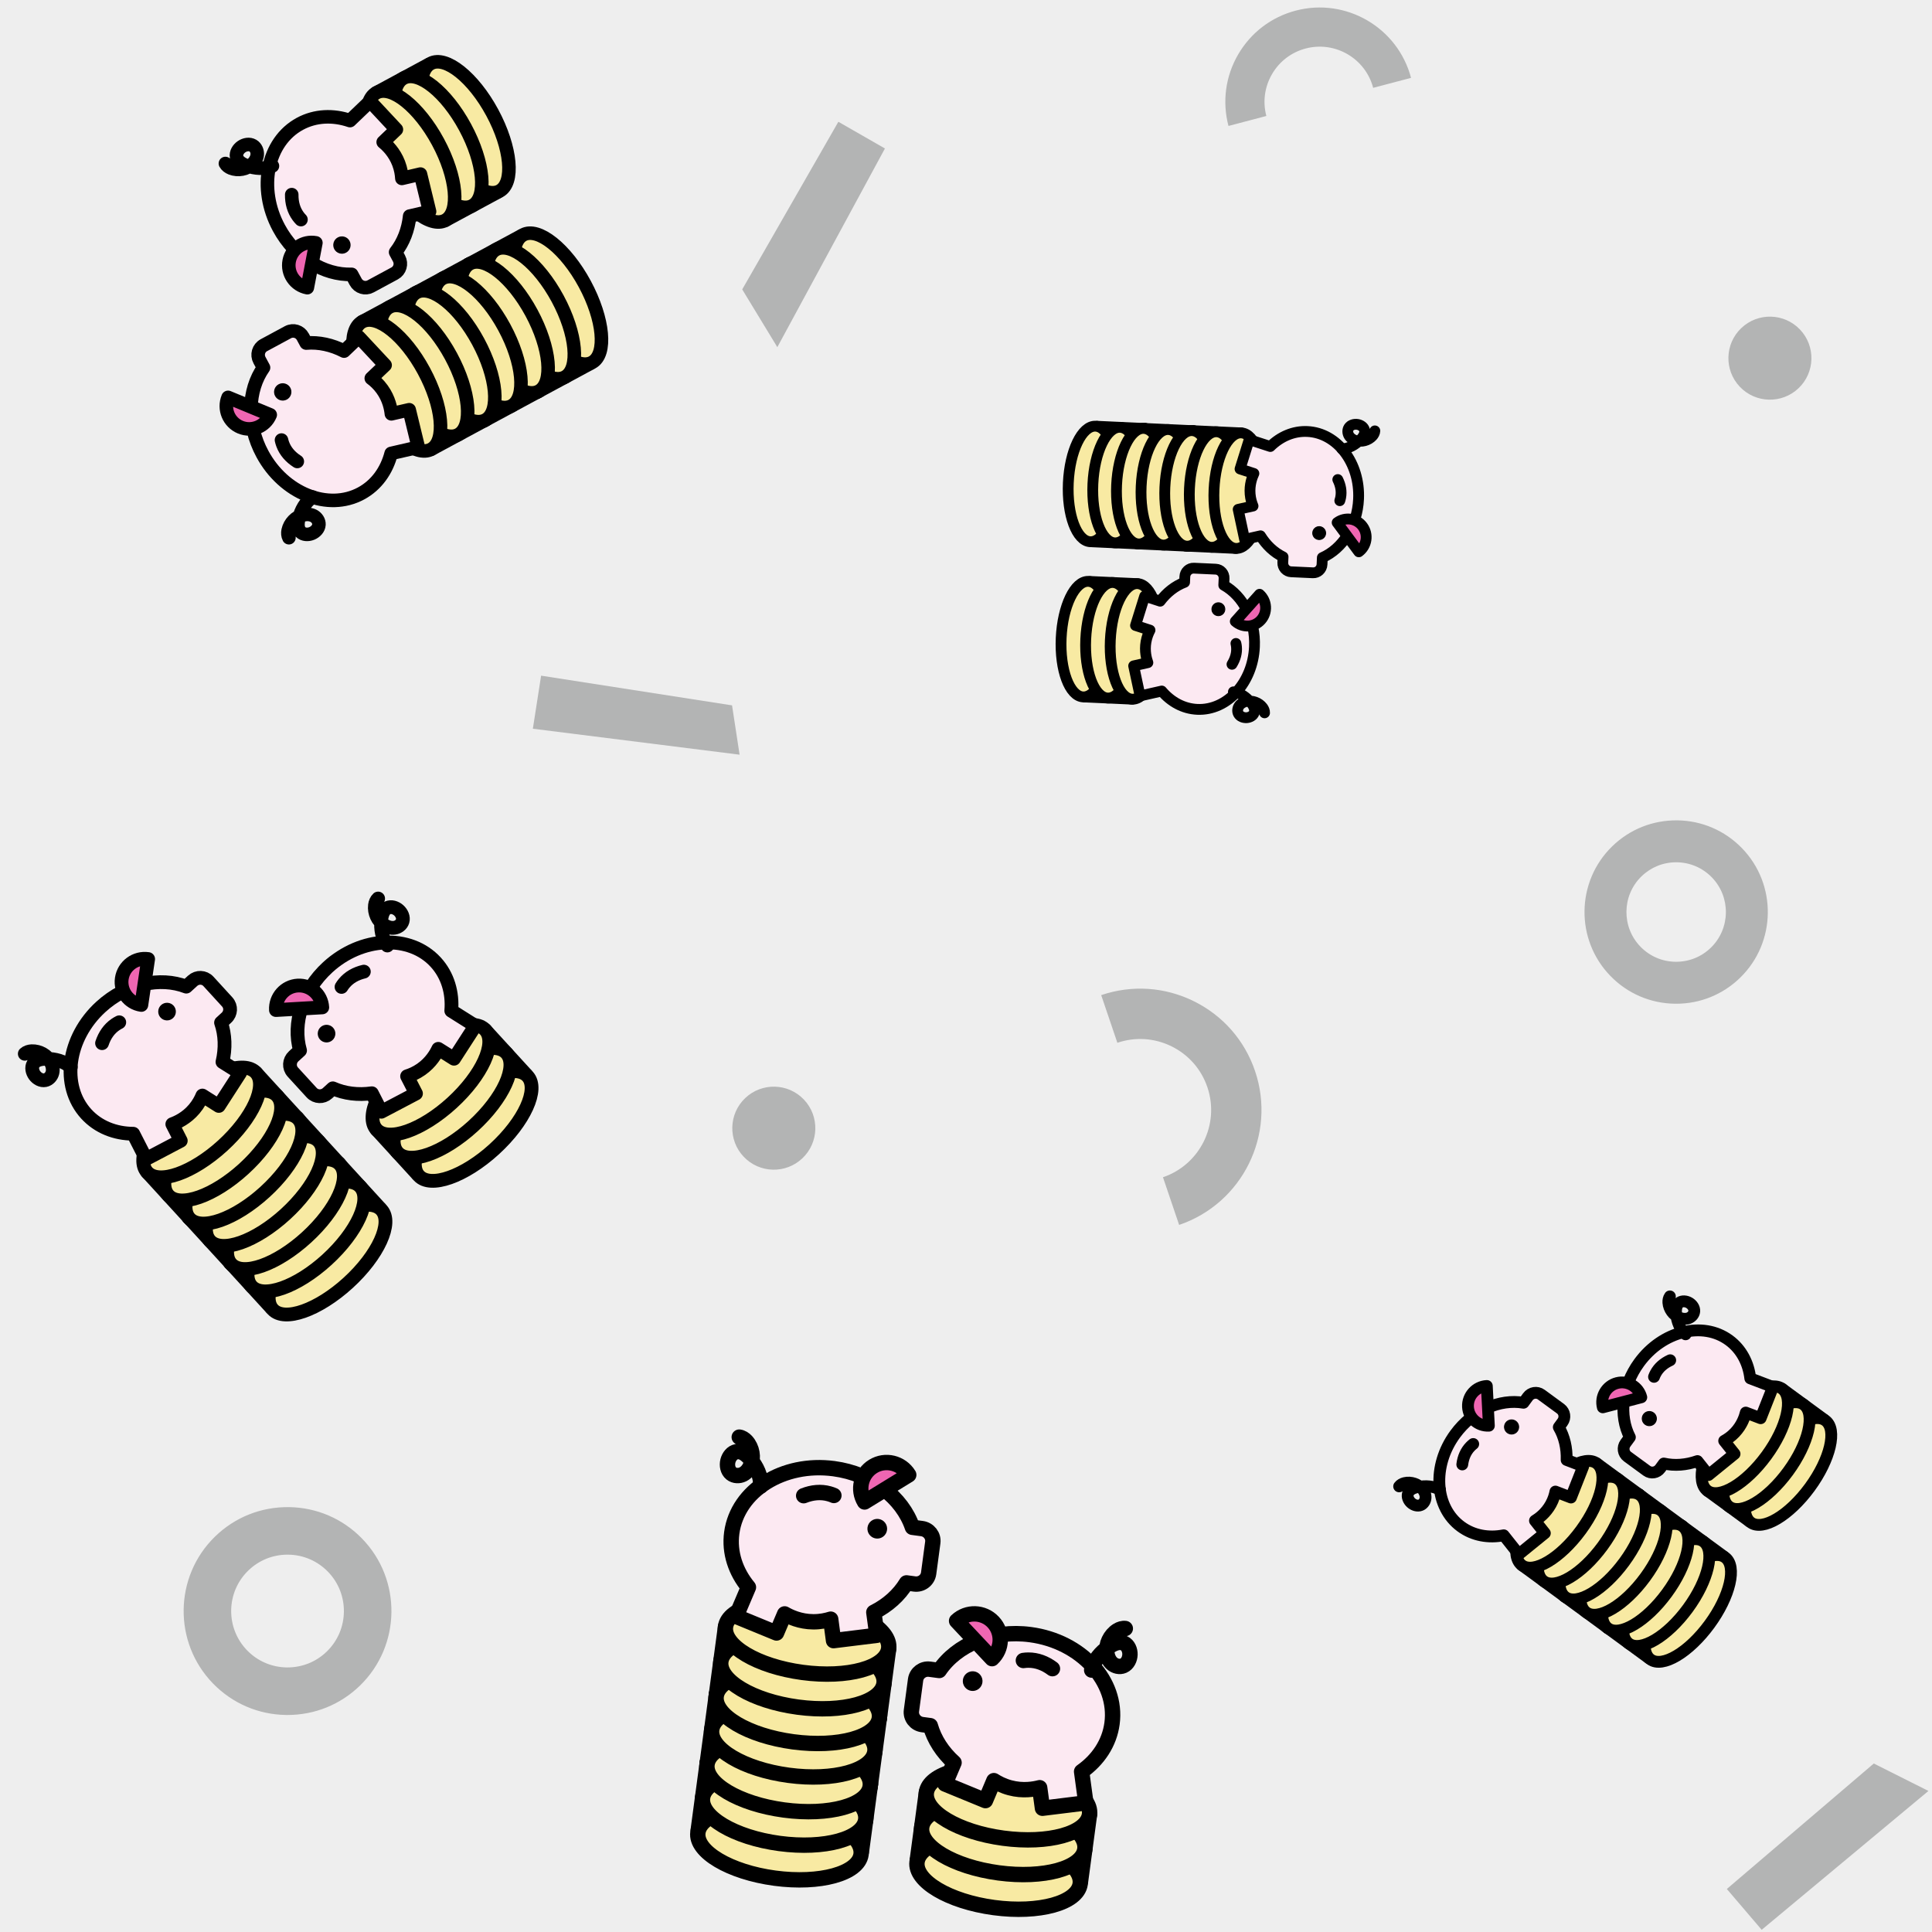 <?xml version="1.0" encoding="utf-8"?>
<svg xmlns="http://www.w3.org/2000/svg" xmlns:xlink="http://www.w3.org/1999/xlink" viewBox="0 0 256 256" width="256px" height="256px">
<style type="text/css">@keyframes ld-pulse
{
  0% {
    animation-timing-function: cubic-bezier(0.041,0.391,0.509,0.69);
    transform: scale(1);
  }
  24.3% {
    animation-timing-function: cubic-bezier(0.225,0.633,0.525,1);
    transform: scale(0.846);
  }
  55% {
    animation-timing-function: cubic-bezier(0.304,0.339,0.655,0.614);
    transform: scale(0.802);
  }
  70.2% {
    animation-timing-function: cubic-bezier(0.446,0.273,0.556,0.729);
    transform: scale(0.829);
  }
  82.3% {
    animation-timing-function: cubic-bezier(0.683,0.184,1,0.736);
    transform: scale(0.869);
  }
  100% {
    transform: scale(1);
  }
}
.ld.ld-pulse {
  animation: ld-pulse 0.5s infinite;
}</style>
<rect x="0" y="0" width="256" height="256" fill="#eee"/>
<defs>
  <g id="id-0.22450397912370224"><!--Generator: Adobe Illustrator 21.0.0, SVG Export Plug-In . SVG Version: 6.00 Build 0)--><g><rect x="12.444" y="71.697" fill="#F8EAA3" stroke="#000000" stroke-width="3" stroke-linecap="round" stroke-linejoin="round" stroke-miterlimit="10" width="32.126" height="13.177"/><ellipse fill="#F8EAA3" stroke="#000000" stroke-width="3" stroke-linecap="round" stroke-linejoin="round" stroke-miterlimit="10" cx="28.507" cy="85.362" rx="16.063" ry="6.833"/><ellipse fill="#F8EAA3" stroke="#000000" stroke-width="3" stroke-linecap="round" stroke-linejoin="round" stroke-miterlimit="10" cx="28.507" cy="78.53" rx="16.063" ry="6.833"/><ellipse fill="#F8EAA3" stroke="#000000" stroke-width="3" stroke-linecap="round" stroke-linejoin="round" stroke-miterlimit="10" cx="28.507" cy="71.697" rx="16.063" ry="6.833"/></g><g><rect x="12.444" y="58.271" fill="#F8EAA3" stroke="#000000" stroke-width="3" stroke-linecap="round" stroke-linejoin="round" stroke-miterlimit="10" width="32.126" height="13.177"/><ellipse fill="#F8EAA3" stroke="#000000" stroke-width="3" stroke-linecap="round" stroke-linejoin="round" stroke-miterlimit="10" cx="28.507" cy="71.937" rx="16.063" ry="6.833"/><ellipse fill="#F8EAA3" stroke="#000000" stroke-width="3" stroke-linecap="round" stroke-linejoin="round" stroke-miterlimit="10" cx="28.507" cy="65.104" rx="16.063" ry="6.833"/><ellipse fill="#F8EAA3" stroke="#000000" stroke-width="3" stroke-linecap="round" stroke-linejoin="round" stroke-miterlimit="10" cx="28.507" cy="58.271" rx="16.063" ry="6.833"/></g><g><rect x="55.598" y="71.697" fill="#F8EAA3" stroke="#000000" stroke-width="3" stroke-linecap="round" stroke-linejoin="round" stroke-miterlimit="10" width="32.126" height="13.177"/><ellipse fill="#F8EAA3" stroke="#000000" stroke-width="3" stroke-linecap="round" stroke-linejoin="round" stroke-miterlimit="10" cx="71.661" cy="85.362" rx="16.063" ry="6.833"/><ellipse fill="#F8EAA3" stroke="#000000" stroke-width="3" stroke-linecap="round" stroke-linejoin="round" stroke-miterlimit="10" cx="71.661" cy="78.53" rx="16.063" ry="6.833"/><ellipse fill="#F8EAA3" stroke="#000000" stroke-width="3" stroke-linecap="round" stroke-linejoin="round" stroke-miterlimit="10" cx="71.661" cy="71.697" rx="16.063" ry="6.833"/></g><g><rect x="12.444" y="44.845" fill="#F8EAA3" stroke="#000000" stroke-width="3" stroke-linecap="round" stroke-linejoin="round" stroke-miterlimit="10" width="32.126" height="13.177"/><ellipse fill="#F8EAA3" stroke="#000000" stroke-width="3" stroke-linecap="round" stroke-linejoin="round" stroke-miterlimit="10" cx="28.507" cy="58.511" rx="16.063" ry="6.833"/><ellipse fill="#F8EAA3" stroke="#000000" stroke-width="3" stroke-linecap="round" stroke-linejoin="round" stroke-miterlimit="10" cx="28.507" cy="51.678" rx="16.063" ry="6.833"/><ellipse fill="#F8EAA3" stroke="#000000" stroke-width="3" stroke-linecap="round" stroke-linejoin="round" stroke-miterlimit="10" cx="28.507" cy="44.845" rx="16.063" ry="6.833"/></g><path fill="#FCE9F2" stroke="#000000" stroke-width="3" stroke-linecap="round" stroke-linejoin="round" stroke-miterlimit="10" d=" M11.213,26.528c0-8.327,8.098-15.077,18.088-15.077c7.535,0,13.992,3.842,16.711,9.303h1.879c1.357,0,2.457,1.082,2.457,2.417v6.073 c0,1.335-1.1,2.417-2.457,2.417h-1.582c-1.12,2.578-3.058,4.83-5.554,6.535l1.202,4.364l-8.258,2.164 c-0.37-1.36-0.74-2.721-1.11-4.081c-0.79,0.372-1.905,0.784-3.289,0.962c-2.621,0.338-4.722-0.358-5.755-0.784l-1.075,3.903 l-8.258-2.164l1.639-5.951C12.969,33.938,11.213,30.404,11.213,26.528z"/><path fill="#FFFFFF" stroke="#000000" stroke-width="3" stroke-linecap="round" stroke-linejoin="round" stroke-miterlimit="10" d=" M24.158,17.462c1.575-0.878,3.229-1.257,4.881-1.029c0.326,0.045,0.645,0.112,0.958,0.202"/><path fill="#EF66B2" stroke="#000000" stroke-width="3" stroke-linecap="round" stroke-linejoin="round" stroke-miterlimit="10" d=" M36.83,9.981c2.165-1.763,5.35-1.437,7.113,0.728l-7.841,6.385C34.339,14.929,34.665,11.744,36.83,9.981z"/><ellipse transform="matrix(0.707 -0.707 0.707 0.707 -4.016 34.187)" stroke="#000000" stroke-width="0.25" stroke-linecap="round" stroke-linejoin="round" stroke-miterlimit="10" cx="39.26" cy="21.941" rx="1.798" ry="1.798"/><path fill="none" stroke="#000000" stroke-width="3" stroke-linecap="round" stroke-linejoin="round" stroke-miterlimit="10" d=" M15.603,16.717c-0.167-1.932-1.323-3.662-2.747-4.978c-0.772-0.713-1.812-1.367-2.814-1.05c-0.837,0.265-1.348,1.156-1.441,2.029 c-0.094,0.882,0.219,1.863,0.976,2.324c0.68,0.414,1.595,0.317,2.257-0.124c0.662-0.441,1.087-1.178,1.285-1.949 c0.418-1.629-0.172-3.474-1.457-4.559c-0.41-0.347-0.969-0.61-1.486-0.606"/><path fill="#FCE9F2" stroke="#000000" stroke-width="3" stroke-linecap="round" stroke-linejoin="round" stroke-miterlimit="10" d=" M89.72,53.528c0-8.327-8.098-15.077-18.088-15.077c-7.535,0-13.992,3.842-16.711,9.303h-1.879c-1.357,0-2.457,1.082-2.457,2.417 v6.073c0,1.335,1.1,2.417,2.457,2.417h1.582c1.12,2.578,3.058,4.83,5.554,6.535l-1.202,4.364l8.258,2.164 c0.37-1.36,0.74-2.721,1.11-4.081c0.79,0.372,1.905,0.784,3.289,0.962c2.621,0.338,4.722-0.358,5.755-0.784l1.075,3.903l8.258-2.164 l-1.639-5.951C87.964,60.938,89.72,57.404,89.72,53.528z"/><path fill="#FFFFFF" stroke="#000000" stroke-width="3" stroke-linecap="round" stroke-linejoin="round" stroke-miterlimit="10" d=" M76.774,44.462c-1.575-0.878-3.229-1.257-4.881-1.029c-0.326,0.045-0.645,0.112-0.958,0.202"/><path fill="#EF66B2" stroke="#000000" stroke-width="3" stroke-linecap="round" stroke-linejoin="round" stroke-miterlimit="10" d=" M64.102,36.981c-2.165-1.763-5.35-1.437-7.113,0.728l7.841,6.385C66.593,41.929,66.267,38.744,64.102,36.981z"/><ellipse transform="matrix(0.707 -0.707 0.707 0.707 -16.543 57.944)" stroke="#000000" stroke-width="0.25" stroke-linecap="round" stroke-linejoin="round" stroke-miterlimit="10" cx="61.673" cy="48.941" rx="1.798" ry="1.798"/><path fill="none" stroke="#000000" stroke-width="3" stroke-linecap="round" stroke-linejoin="round" stroke-miterlimit="10" d=" M84.397,43.717c0.167-1.932,1.323-3.662,2.747-4.978c0.772-0.713,1.812-1.367,2.814-1.05c0.837,0.265,1.348,1.156,1.441,2.029 c0.094,0.882-0.219,1.863-0.976,2.324c-0.68,0.414-1.595,0.317-2.257-0.124c-0.662-0.441-1.087-1.178-1.285-1.949 c-0.418-1.629,0.172-3.474,1.457-4.559c0.41-0.347,0.969-0.61,1.486-0.606"/></g>
  <g id="id-0.22450397912370224-2">
    
<!-- Generator: Adobe Illustrator 21.0.0, SVG Export Plug-In . SVG Version: 6.00 Build 0)  -->






<polygon fill="#B3B4B4" points="98,100 70.606,96.559 71.699,89.53 97,93.464 "/>
<path fill="#B3B4B4" d="M38.106,227.244c-0.062,0-0.124,0-0.187-0.001c-3.679-0.049-7.118-1.527-9.685-4.162
	c-5.299-5.44-5.184-14.177,0.257-19.476c2.635-2.567,6.105-3.946,9.791-3.905c3.679,0.049,7.118,1.527,9.685,4.162
	c5.299,5.44,5.184,14.177-0.257,19.476C45.119,225.861,41.715,227.244,38.106,227.244z M38.098,205.999
	c-1.958,0-3.805,0.75-5.211,2.119c-2.952,2.875-3.014,7.615-0.139,10.567c1.393,1.43,3.259,2.232,5.254,2.258
	c2.012,0.018,3.882-0.726,5.312-2.119c2.952-2.875,3.014-7.615,0.139-10.566l0,0c-1.393-1.43-3.259-2.232-5.254-2.258
	C38.165,205.999,38.131,205.999,38.098,205.999z"/>
<ellipse transform="matrix(0.725 -0.689 0.689 0.725 31.783 174.591)" fill="#B3B4B4" cx="234.5" cy="47.5" rx="5.5" ry="5.5"/>
<path fill="#B3B4B4" d="M156.241,162.307l-2.142-6.316c4.911-1.666,7.552-7.017,5.886-11.929c-0.807-2.379-2.492-4.302-4.745-5.414
	c-2.254-1.112-4.805-1.28-7.183-0.473l-2.143-6.316c4.067-1.379,8.427-1.092,12.277,0.808c3.851,1.9,6.731,5.186,8.11,9.253
	C169.148,150.314,164.635,159.46,156.241,162.307z"/>
<ellipse transform="matrix(0.725 -0.689 0.689 0.725 -74.784 111.724)" fill="#B3B4B4" cx="102.5" cy="149.5" rx="5.5" ry="5.5"/>
<polygon fill="#B3B4B4" points="228.814,250.299 248.288,233.674 255.528,237.31 233.433,255.709 "/>
<polygon fill="#B3B4B4" points="117.258,19.675 103,46 98.348,38.347 111.088,16.136 "/>
<path fill="#B3B4B4" d="M222.105,133c-0.055,0-0.109,0-0.165-0.001c-3.245-0.043-6.28-1.347-8.544-3.672
	c-4.675-4.8-4.573-12.507,0.226-17.182c2.325-2.265,5.386-3.481,8.638-3.445c3.245,0.043,6.28,1.347,8.544,3.672
	c4.674,4.799,4.573,12.507-0.226,17.182C228.293,131.78,225.289,133,222.105,133z M222.098,114.257c-1.728,0-3.357,0.662-4.597,1.87
	c-2.604,2.536-2.659,6.718-0.123,9.322c1.229,1.261,2.875,1.969,4.636,1.992c1.775,0.016,3.425-0.641,4.686-1.869
	c2.604-2.536,2.659-6.718,0.123-9.322l0,0c-1.229-1.261-2.875-1.969-4.636-1.992C222.157,114.257,222.128,114.257,222.098,114.257z"
	/>
<path fill="#B3B4B4" d="M186.97,10.317l-5.018,1.322c-1.028-3.902-5.04-6.241-8.942-5.213c-1.89,0.498-3.474,1.702-4.458,3.391
	c-0.985,1.689-1.253,3.661-0.754,5.55l-5.018,1.322c-0.851-3.232-0.393-6.6,1.289-9.486c1.683-2.886,4.389-4.945,7.62-5.796
	C178.357-0.349,185.213,3.648,186.97,10.317z"/>


    <g transform="matrix(0.991 0.133 -0.133 0.991 30.542 -14.083) translate(121.067,222.398) scale(0.679)"><g class="ld ld-pulse" style="animation-delay:0s"><g data-icon="">  <use href="#id-0.22450397912370224" x="-50" y="-50"/>
</g></g></g><g transform="matrix(-0.046 0.999 -0.999 -0.046 243.707 -82.505) translate(161.268,75.171) scale(0.477)"><g class="ld ld-pulse" style="animation-delay:-0.1s"><g data-icon="">  <use href="#id-0.22450397912370224" x="-50" y="-50"/>
</g></g></g><g transform="matrix(0.591 -0.807 0.807 0.591 -67.658 252.831) translate(215.293,193.082) scale(0.521)"><g class="ld ld-pulse" style="animation-delay:-0.2s"><g data-icon="">  <use href="#id-0.22450397912370224" x="-50" y="-50"/>
</g></g></g><g transform="matrix(-0.475 -0.88 0.88 -0.475 38.828 99.785) translate(49.185,38.308) scale(0.598)"><g class="ld ld-pulse" style="animation-delay:-0.3s"><g data-icon="">  <use href="#id-0.22450397912370224" x="-50" y="-50"/>
</g></g></g><g transform="matrix(0.738 -0.675 0.675 0.738 -85.907 63.188) translate(38.434,142.243) scale(0.608)"><g class="ld ld-pulse" style="animation-delay:-0.4s"><g data-icon="">  <use href="#id-0.22450397912370224" x="-50" y="-50"/>
</g></g></g>
  </g>
</defs>
<g>
  <use href="#id-0.22450397912370224-2" x="0" y="0"/>
  <use href="#id-0.22450397912370224-2" x="-256" y="0"/>
  <animateTransform attributeName="transform" type="translate" repeatCount="indefinite" dur="4s"
  keyTimes="0;1" values="0;256"/>
</g>
</svg>